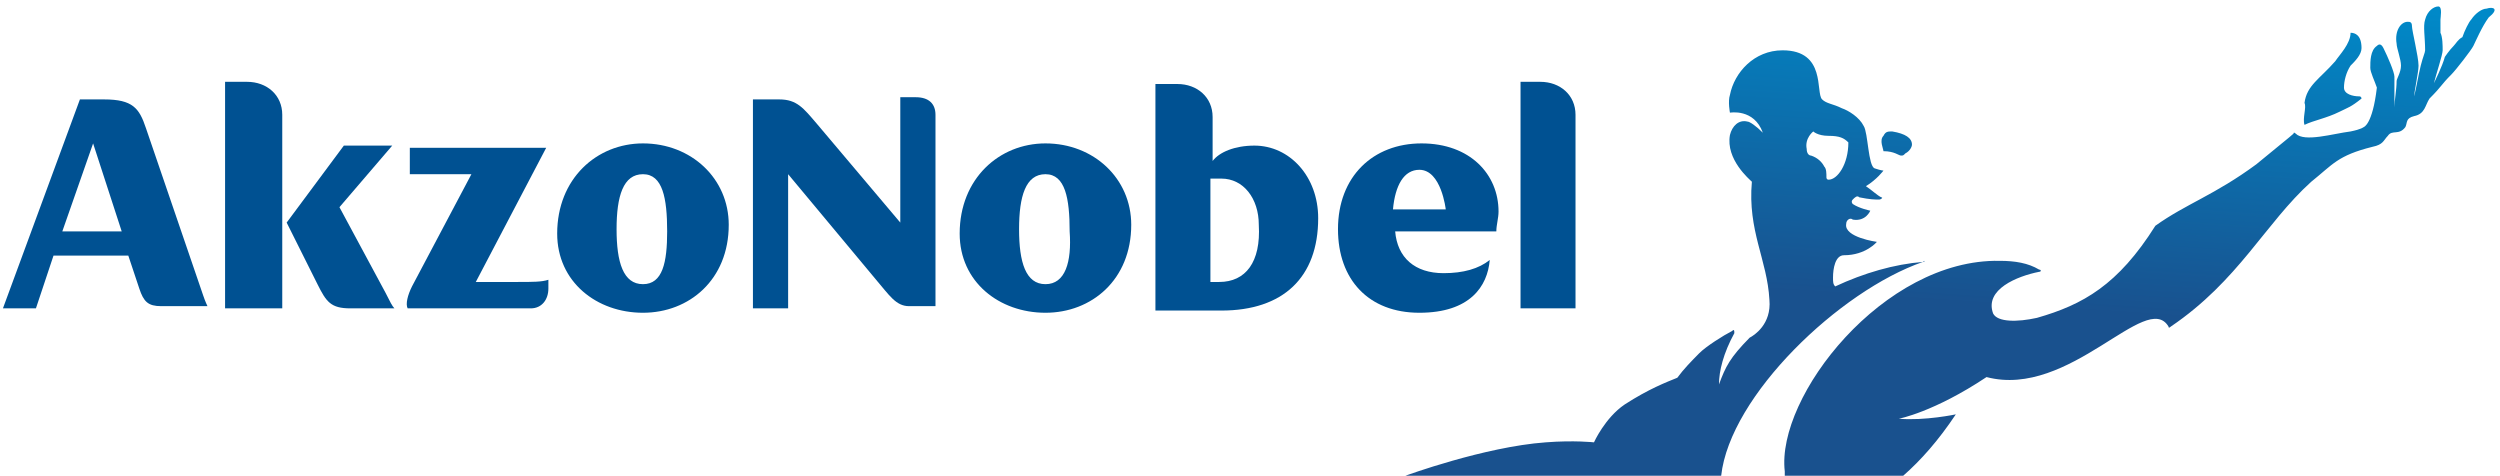 <?xml version="1.0" encoding="UTF-8" standalone="no"?>
<svg width="310px" height="59px" viewBox="0 0 310 59" version="1.1" xmlns="http://www.w3.org/2000/svg" xmlns:xlink="http://www.w3.org/1999/xlink" xmlns:sketch="http://www.bohemiancoding.com/sketch/ns">
    <!-- Generator: Sketch 3.5.2 (25235) - http://www.bohemiancoding.com/sketch -->
    <title>akzonobel-logo</title>
    <desc>Created with Sketch.</desc>
    <defs>
        <linearGradient x1="40.846%" y1="101.078%" x2="58.739%" y2="-12.9%" id="linearGradient-1">
            <stop stop-color="#19518E" offset="33.71%"></stop>
            <stop stop-color="#0089C8" offset="92.7%"></stop>
        </linearGradient>
    </defs>
    <g id="Page-1" stroke="none" stroke-width="1" fill="none" fill-rule="evenodd" sketch:type="MSPage">
        <g id="akzonobel-logo" sketch:type="MSLayerGroup">
            <path d="M285.759,15.484 C286.846,14.94 288.478,14.668 290.109,13.853 C291.197,13.309 291.469,13.309 292.829,12.221 C292.829,12.221 292.829,11.949 292.557,11.949 C291.741,11.949 290.653,11.677 290.653,10.861 C290.653,10.046 290.925,8.958 291.469,8.142 C292.013,7.598 292.829,6.782 292.829,5.967 C292.829,4.335 292.013,4.063 291.469,4.063 C291.469,5.423 290.109,6.782 289.566,7.598 C287.662,9.774 286.031,10.589 285.759,12.765 C286.031,13.309 285.487,14.668 285.759,15.484 C285.215,15.484 285.487,15.484 285.759,15.484 L285.759,15.484 L285.759,15.484 Z M238.443,32.478 C238.715,32.478 238.715,32.201 238.443,32.478 C234.908,32.754 231.101,33.859 227.566,35.516 C227.294,35.24 227.294,34.964 227.294,34.411 C227.294,33.306 227.566,31.649 228.654,31.649 C231.373,31.649 232.733,29.992 232.733,29.992 C232.733,29.992 228.654,29.439 228.926,27.782 C228.926,27.23 229.469,26.954 229.741,27.23 C231.373,27.506 231.917,26.125 231.917,26.125 C231.917,26.125 230.557,25.849 229.741,25.296 C229.741,25.296 229.469,25.02 229.741,24.744 C230.013,24.468 230.285,24.192 230.557,24.468 C231.917,24.744 232.461,24.744 233.004,24.744 C233.276,24.744 233.548,24.468 233.276,24.468 C232.733,24.192 232.189,23.639 231.373,23.087 C232.733,22.258 233.548,21.153 233.548,21.153 C233.548,21.153 233.276,21.153 232.461,20.877 C231.645,20.601 231.645,16.458 231.101,15.629 C230.557,14.525 229.197,13.696 228.382,13.42 C227.294,12.867 226.478,12.867 225.934,12.315 C225.119,11.486 226.478,6.239 221.04,6.239 C217.505,6.239 215.057,9.001 214.513,11.763 C214.241,12.591 214.513,13.972 214.513,13.972 C214.513,13.972 217.505,13.42 218.592,16.458 C217.776,15.629 216.961,15.077 216.689,15.077 C215.601,14.801 214.785,15.629 214.513,16.734 C213.969,19.772 216.961,22.258 217.233,22.534 C216.689,28.611 219.136,32.201 219.408,37.173 C219.68,40.211 217.505,41.592 216.961,41.869 C214.513,44.354 213.969,45.459 213.154,47.669 C213.154,46.012 213.698,43.802 215.057,41.316 C215.057,41.04 215.057,40.764 214.785,41.04 C213.698,41.592 211.522,42.973 210.706,43.802 C209.619,44.907 208.803,45.735 207.987,46.84 C206.627,47.393 204.452,48.221 201.461,50.155 C199.013,51.812 197.654,54.85 197.654,54.85 C197.654,54.85 195.206,54.574 191.671,54.85 C184.057,55.402 174.268,58.993 174.268,58.993 L213.426,58.993 C214.513,49.05 228.11,36.068 238.443,32.478 L238.443,32.478 L238.443,32.478 Z M224.847,16.3 C224.847,16.3 225.39,16.844 226.75,16.844 C228.11,16.844 228.654,17.116 229.197,17.66 C229.197,20.379 227.838,22.282 226.75,22.282 C226.478,22.282 226.478,22.011 226.478,22.011 C226.478,21.467 226.478,20.923 226.206,20.651 C225.934,20.107 225.39,19.563 224.575,19.291 C224.303,19.291 224.031,19.019 224.031,18.475 C223.759,17.116 224.847,16.3 224.847,16.3 L224.847,16.3 L224.847,16.3 Z M235.724,19.291 C235.996,19.291 235.996,19.291 236.268,19.019 C236.811,18.747 237.083,18.204 237.083,17.932 C237.083,17.116 236.268,16.572 234.636,16.3 C234.092,16.3 233.82,16.3 233.548,16.844 C233.004,17.388 233.548,18.475 233.548,18.747 C234.908,18.747 235.452,19.291 235.724,19.291 L235.724,19.291 L235.724,19.291 Z M308.329,1.072 C307.785,1.072 306.969,1.616 306.425,2.432 C306.153,2.704 305.609,3.791 305.337,4.607 C304.794,4.879 304.522,5.423 304.25,5.695 C303.706,6.239 303.162,7.054 303.162,7.054 C302.89,8.142 301.802,10.318 301.802,10.318 C302.074,9.23 302.89,6.782 302.89,6.239 C302.89,5.695 302.89,4.607 302.618,4.063 L302.618,2.432 C302.618,2.16 302.89,0.8 302.346,0.8 C301.802,0.8 300.987,1.344 300.715,2.432 C300.443,3.247 300.715,4.607 300.715,6.239 C300.715,6.511 300.443,7.054 300.171,8.142 C299.899,9.23 299.627,10.861 299.355,11.949 C299.355,11.405 299.899,8.958 299.899,8.142 C299.899,7.054 299.083,3.791 299.083,3.247 C299.083,2.704 298.811,2.704 298.539,2.704 C297.723,2.704 296.908,3.791 297.18,5.423 C297.18,5.967 297.723,7.326 297.723,8.142 C297.723,8.958 297.18,9.774 297.18,10.046 C297.18,11.133 296.908,12.493 296.908,13.309 L296.908,9.502 C296.908,8.958 296.092,7.054 295.548,5.967 C295.276,5.423 295.004,5.423 294.732,5.695 C293.916,6.239 293.916,7.598 293.916,8.414 C293.916,8.958 294.46,10.046 294.732,10.861 C294.188,15.484 293.101,15.756 293.101,15.756 C293.101,15.756 292.829,16.028 291.469,16.3 C289.294,16.572 285.759,17.66 284.671,16.572 C284.671,16.572 284.399,16.3 284.399,16.572 C284.127,16.844 281.408,19.019 279.776,20.379 C274.61,24.186 271.074,25.274 267.267,27.993 C262.645,35.335 258.294,37.782 252.583,39.414 C250.136,39.958 247.689,39.958 247.145,38.87 C246.057,35.879 250.136,34.247 252.855,33.704 C253.127,33.704 253.127,33.432 252.855,33.432 C251.496,32.616 249.864,32.344 247.961,32.344 C233.548,32.072 220.224,49.204 221.312,58.449 L221.312,58.993 L235.996,58.993 C238.171,57.089 240.347,54.642 242.522,51.379 C242.522,51.379 238.715,52.195 235.452,51.923 C235.452,51.923 239.803,51.107 246.329,46.756 C256.662,49.475 266.18,35.879 268.899,40.502 C268.899,40.774 269.171,40.502 269.171,40.502 C277.601,34.791 280.864,27.721 286.574,22.554 C289.294,20.379 289.838,19.291 294.188,18.204 C295.548,17.932 295.548,17.388 296.092,16.844 C296.636,16.028 297.452,16.844 298.267,15.756 C298.539,15.212 298.267,14.668 299.355,14.396 C300.715,14.125 300.715,13.037 301.259,12.221 C302.89,10.589 302.618,10.589 303.978,9.23 C304.522,8.686 306.425,6.239 306.697,5.695 C306.969,5.151 307.785,3.247 308.601,2.16 C309.96,1.072 309.145,0.8 308.329,1.072 L308.329,1.072 L308.329,1.072 Z" id="Beeldmerk" fill="url(#linearGradient-1)" sketch:type="MSShapeGroup"></path>
            <g id="Woordmerk" transform="translate(0, 9.873)" fill="#005192" sketch:type="MSShapeGroup">
                <path d="M50.546,28.364 L65.818,28.364 C67.182,28.364 68,27.273 68,25.909 L68,24.818 C67.182,25.091 66.091,25.091 64.182,25.091 L59,25.091 L67.727,8.455 L50.818,8.455 L50.818,11.727 L58.455,11.727 L51.091,25.636 C50.546,26.727 50.273,27.818 50.546,28.364" id="Shape"></path>
                <path d="M35.546,17.727 L39.364,25.364 C40.455,27.546 41,28.364 43.455,28.364 L48.909,28.364 C48.637,28.091 48.364,27.546 47.818,26.455 L42.091,15.818 L48.637,8.182 L42.636,8.182 L35.546,17.727 L35.546,17.727 L35.546,17.727 Z" id="Shape"></path>
                <path d="M28.182,28.364 L35,28.364 L35,4.364 C35,1.909 33.091,0.273 30.636,0.273 L27.909,0.273 L27.909,28.364 L28.182,28.364 L28.182,28.364 Z" id="Shape"></path>
                <path d="M25.182,26.727 L18.091,6 C17.273,3.545 16.455,2.455 12.909,2.455 L9.909,2.455 L0.364,28.364 L4.455,28.364 L6.636,21.818 L15.909,21.818 L17.273,25.909 C17.818,27.546 18.364,28.091 20,28.091 L25.727,28.091 C25.727,28.091 25.455,27.546 25.182,26.727 L25.182,26.727 L25.182,26.727 Z M7.727,18.818 L11.545,7.909 L15.091,18.818 L7.727,18.818 L7.727,18.818 L7.727,18.818 Z" id="Shape"></path>
                <path d="M79.728,28.909 C85.455,28.909 90.364,24.818 90.364,18 C90.364,12.273 85.728,7.909 79.728,7.909 C74,7.909 69.091,12.273 69.091,19.091 C69.091,25.091 74,28.909 79.728,28.909 M79.728,25.364 C77.273,25.364 76.455,22.636 76.455,18.546 C76.455,14.455 77.273,11.727 79.728,11.727 C82.182,11.727 82.728,14.727 82.728,18.818 C82.728,22.636 82.182,25.364 79.728,25.364" id="Shape"></path>
                <path d="M93.364,28.364 L97.728,28.364 L97.728,11.727 L108.637,24.818 C110.273,26.727 111.091,28.091 112.728,28.091 L116,28.091 L116,4.364 C116,3 115.182,2.182 113.546,2.182 L111.637,2.182 L111.637,17.727 L101.273,5.455 C99.637,3.545 98.818,2.455 96.637,2.455 L93.364,2.455 L93.364,28.364 L93.364,28.364 L93.364,28.364 Z" id="Shape"></path>
                <path d="M129.637,28.909 C135.364,28.909 140.273,24.818 140.273,18 C140.273,12.273 135.637,7.909 129.637,7.909 C123.909,7.909 119,12.273 119,19.091 C119,25.091 123.909,28.909 129.637,28.909 M129.637,25.364 C127.182,25.364 126.364,22.636 126.364,18.546 C126.364,14.455 127.182,11.727 129.637,11.727 C132.091,11.727 132.637,14.727 132.637,18.818 C132.909,22.636 132.091,25.364 129.637,25.364" id="Shape"></path>
                <path d="M185.546,18.818 C185.546,18 185.819,17.182 185.819,16.364 C185.819,11.727 182.273,7.909 176.273,7.909 C170.273,7.909 165.91,12 165.91,18.546 C165.91,24.818 169.728,28.909 176.001,28.909 C182.273,28.909 184.455,25.636 184.728,22.364 C183.364,23.455 181.455,24 179.001,24 C175.455,24 173.273,22.091 173.001,18.818 L185.546,18.818 L185.546,18.818 L185.546,18.818 Z M172.728,16.091 C173.001,13.091 174.091,11.182 176.001,11.182 C178.728,11.182 179.273,16.091 179.273,16.091 L172.728,16.091 L172.728,16.091 L172.728,16.091 Z" id="Shape"></path>
                <path d="M155.546,8.182 C153.091,8.182 151.182,9 150.364,10.091 L150.364,4.636 C150.364,2.182 148.455,0.545 146,0.545 L143.273,0.545 L143.273,28.636 L151.455,28.636 C159.091,28.636 163.455,24.546 163.455,17.182 C163.455,12 159.91,8.182 155.546,8.182 L155.546,8.182 L155.546,8.182 Z M151.182,25.091 L150.091,25.091 L150.091,12.273 L151.455,12.273 C154.182,12.273 156.091,14.727 156.091,18 C156.364,22.636 154.455,25.091 151.182,25.091 L151.182,25.091 L151.182,25.091 Z" id="Shape"></path>
                <path d="M188.546,28.364 L195.364,28.364 L195.364,4.364 C195.364,1.909 193.455,0.273 191.001,0.273 L188.546,0.273 L188.546,28.364 L188.546,28.364 L188.546,28.364 Z" id="Shape"></path>
            </g>
        </g>
    </g>
</svg>